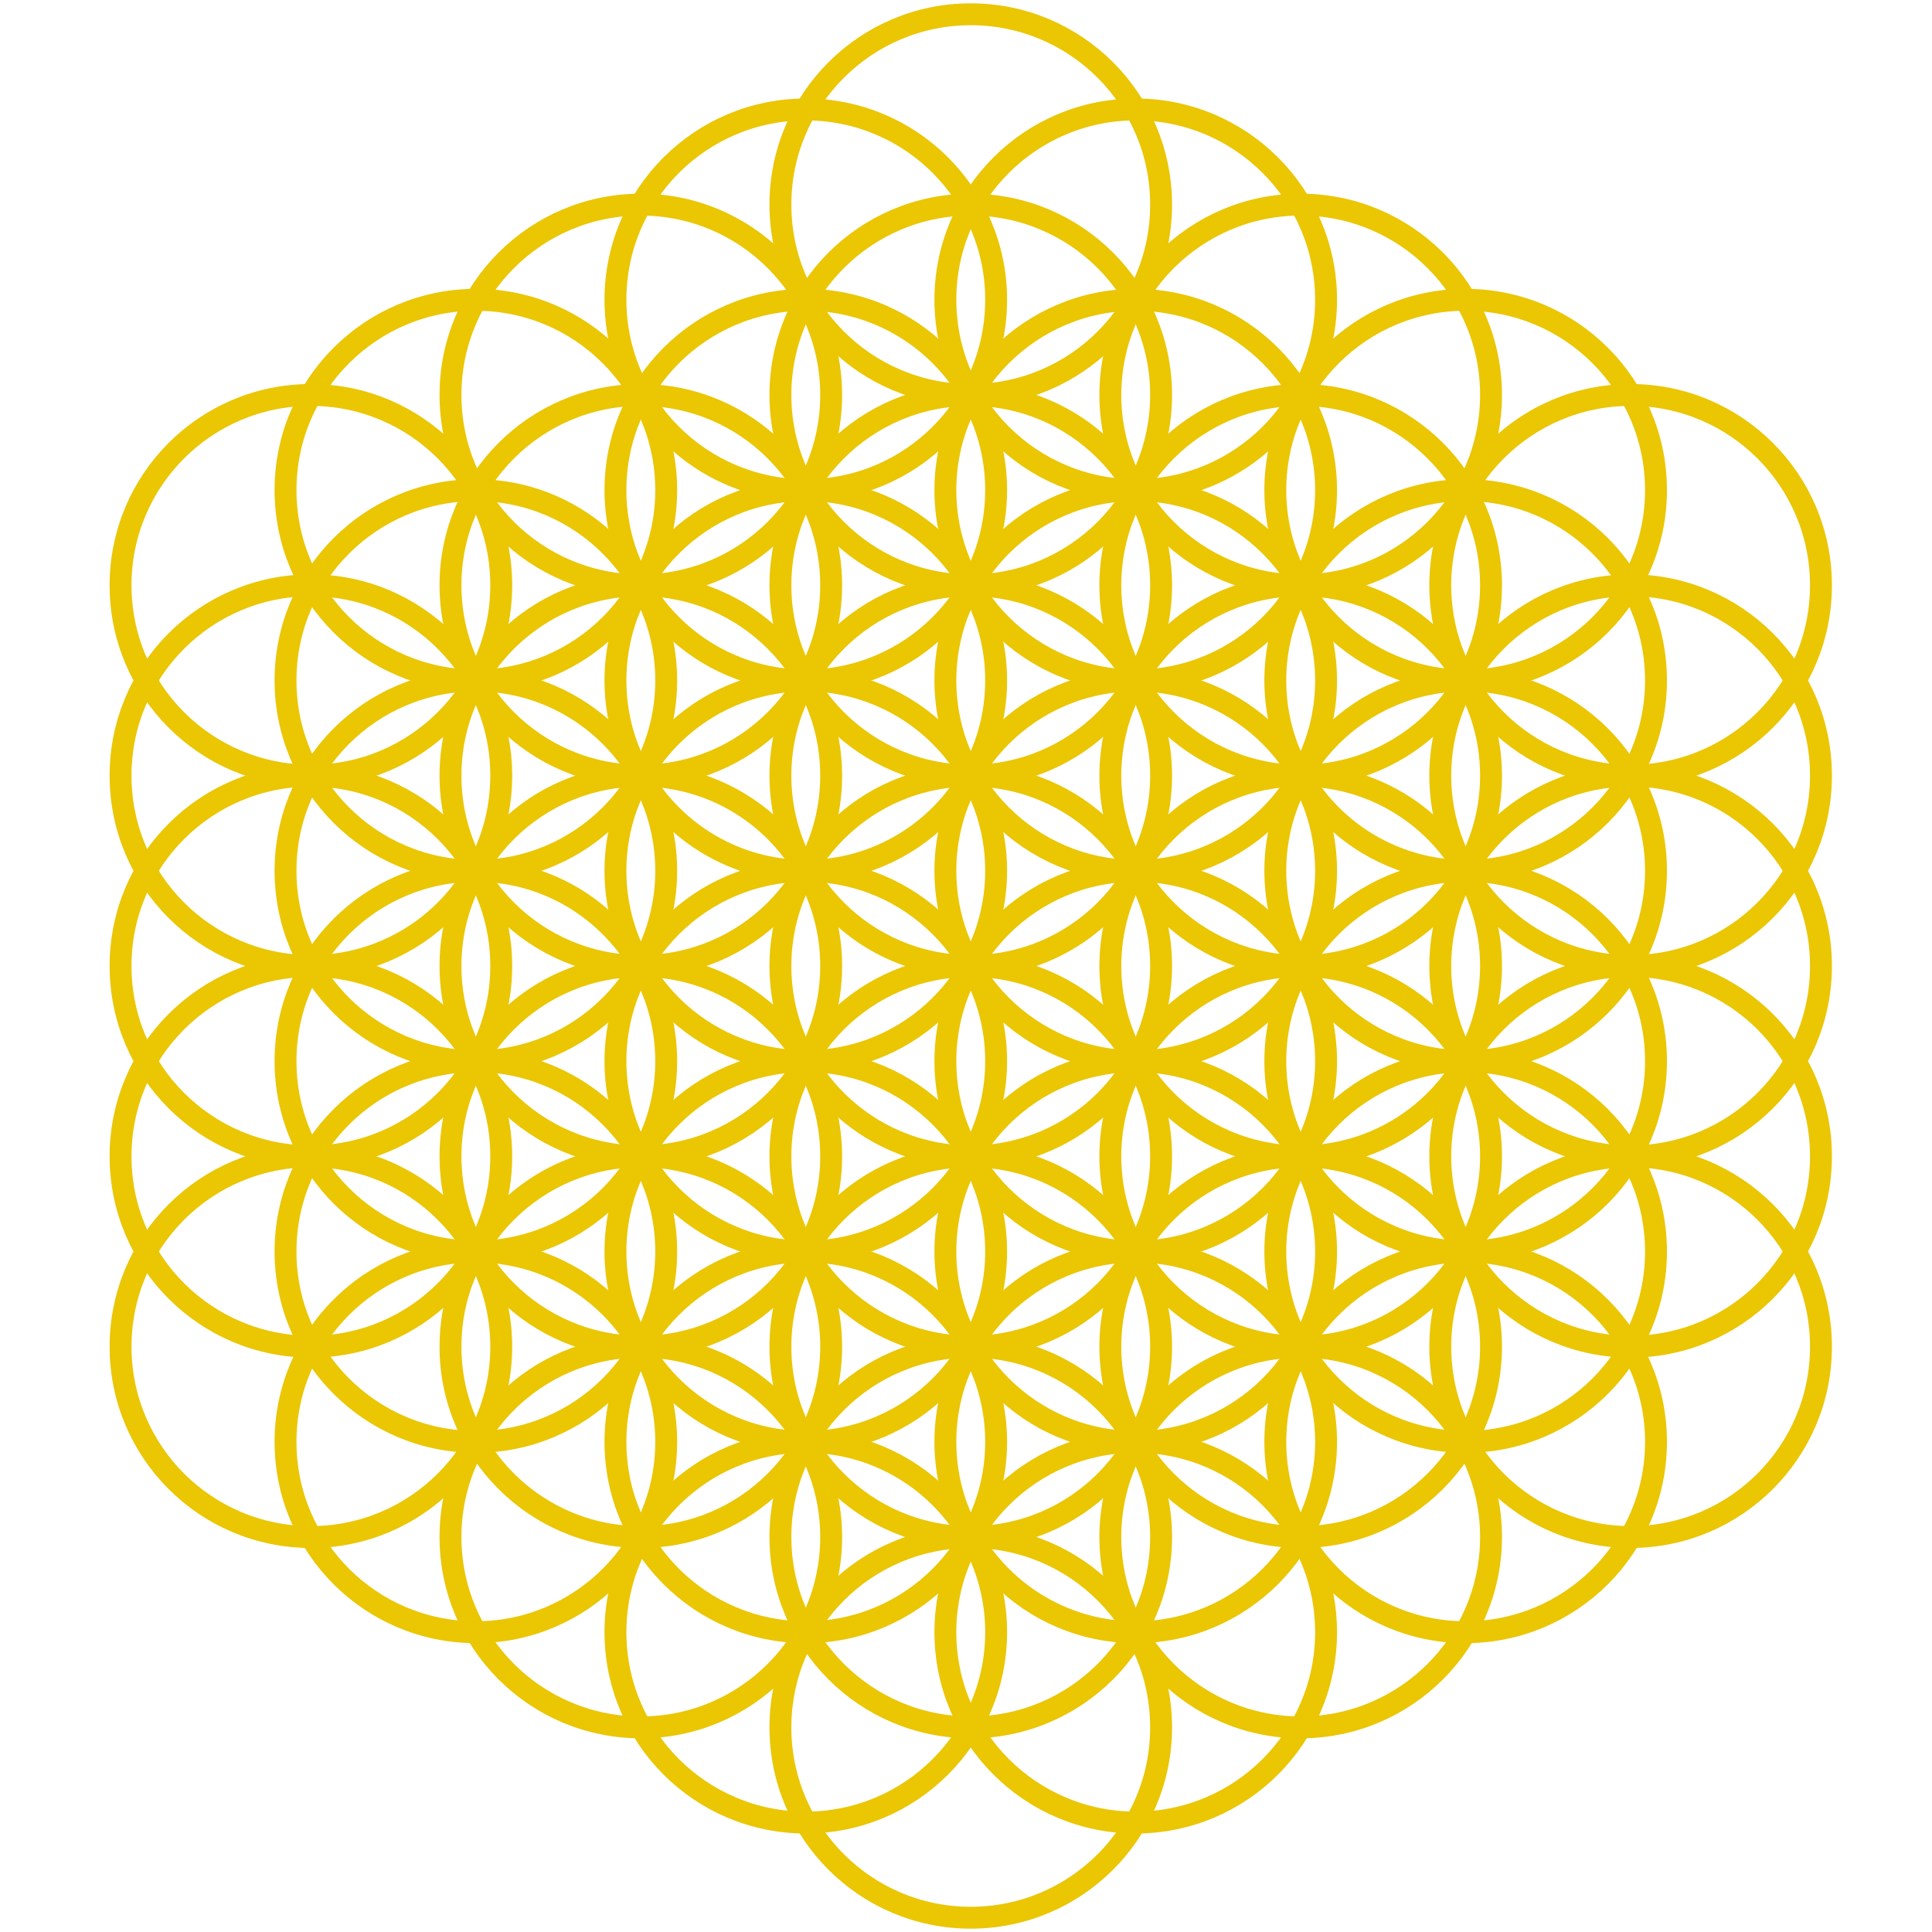 <svg xmlns="http://www.w3.org/2000/svg" class="logo__flower-of-life" viewBox="0 0 609 609"><g fill="none" stroke-width="6.9px" stroke="rgb(234, 198, 3)"><circle r="60" cx="98" cy="184.5"></circle><circle r="60" cx="98" cy="244.5"></circle><circle r="60" cx="98" cy="304.5"></circle><circle r="60" cx="98" cy="364.5"></circle><circle r="60" cx="98" cy="424.5"></circle><circle r="60" cx="150" cy="154.5"></circle><circle r="60" cx="150" cy="214.5"></circle><circle r="60" cx="150" cy="274.5"></circle><circle r="60" cx="150" cy="334.5"></circle><circle r="60" cx="150" cy="394.5"></circle><circle r="60" cx="150" cy="454.5"></circle><circle r="60" cx="202" cy="124.5"></circle><circle r="60" cx="202" cy="184.5"></circle><circle r="60" cx="202" cy="244.5"></circle><circle r="60" cx="202" cy="304.5"></circle><circle r="60" cx="202" cy="364.5"></circle><circle r="60" cx="202" cy="424.5"></circle><circle r="60" cx="202" cy="484.5"></circle><circle r="60" cx="254" cy="94.5"></circle><circle r="60" cx="254" cy="154.5"></circle><circle r="60" cx="254" cy="214.5"></circle><circle r="60" cx="254" cy="274.5"></circle><circle r="60" cx="254" cy="334.5"></circle><circle r="60" cx="254" cy="394.5"></circle><circle r="60" cx="254" cy="454.5"></circle><circle r="60" cx="254" cy="514.5"></circle><circle r="60" cx="306" cy="64.5"></circle><circle r="60" cx="306" cy="124.5"></circle><circle r="60" cx="306" cy="184.5"></circle><circle r="60" cx="306" cy="244.5"></circle><circle r="60" cx="306" cy="304.5"></circle><circle r="60" cx="306" cy="364.5"></circle><circle r="60" cx="306" cy="424.5"></circle><circle r="60" cx="306" cy="484.5"></circle><circle r="60" cx="306" cy="544.5"></circle><circle r="60" cx="358" cy="94.5"></circle><circle r="60" cx="358" cy="154.5"></circle><circle r="60" cx="358" cy="214.5"></circle><circle r="60" cx="358" cy="274.5"></circle><circle r="60" cx="358" cy="334.5"></circle><circle r="60" cx="358" cy="394.5"></circle><circle r="60" cx="358" cy="454.5"></circle><circle r="60" cx="358" cy="514.5"></circle><circle r="60" cx="410" cy="124.5"></circle><circle r="60" cx="410" cy="184.5"></circle><circle r="60" cx="410" cy="244.5"></circle><circle r="60" cx="410" cy="304.5"></circle><circle r="60" cx="410" cy="364.5"></circle><circle r="60" cx="410" cy="424.5"></circle><circle r="60" cx="410" cy="484.5"></circle><circle r="60" cx="462" cy="154.5"></circle><circle r="60" cx="462" cy="214.5"></circle><circle r="60" cx="462" cy="274.5"></circle><circle r="60" cx="462" cy="334.5"></circle><circle r="60" cx="462" cy="394.5"></circle><circle r="60" cx="462" cy="454.5"></circle><circle r="60" cx="514" cy="184.5"></circle><circle r="60" cx="514" cy="244.5"></circle><circle r="60" cx="514" cy="304.5"></circle><circle r="60" cx="514" cy="364.5"></circle><circle r="60" cx="514" cy="424.5"></circle></g></svg>
